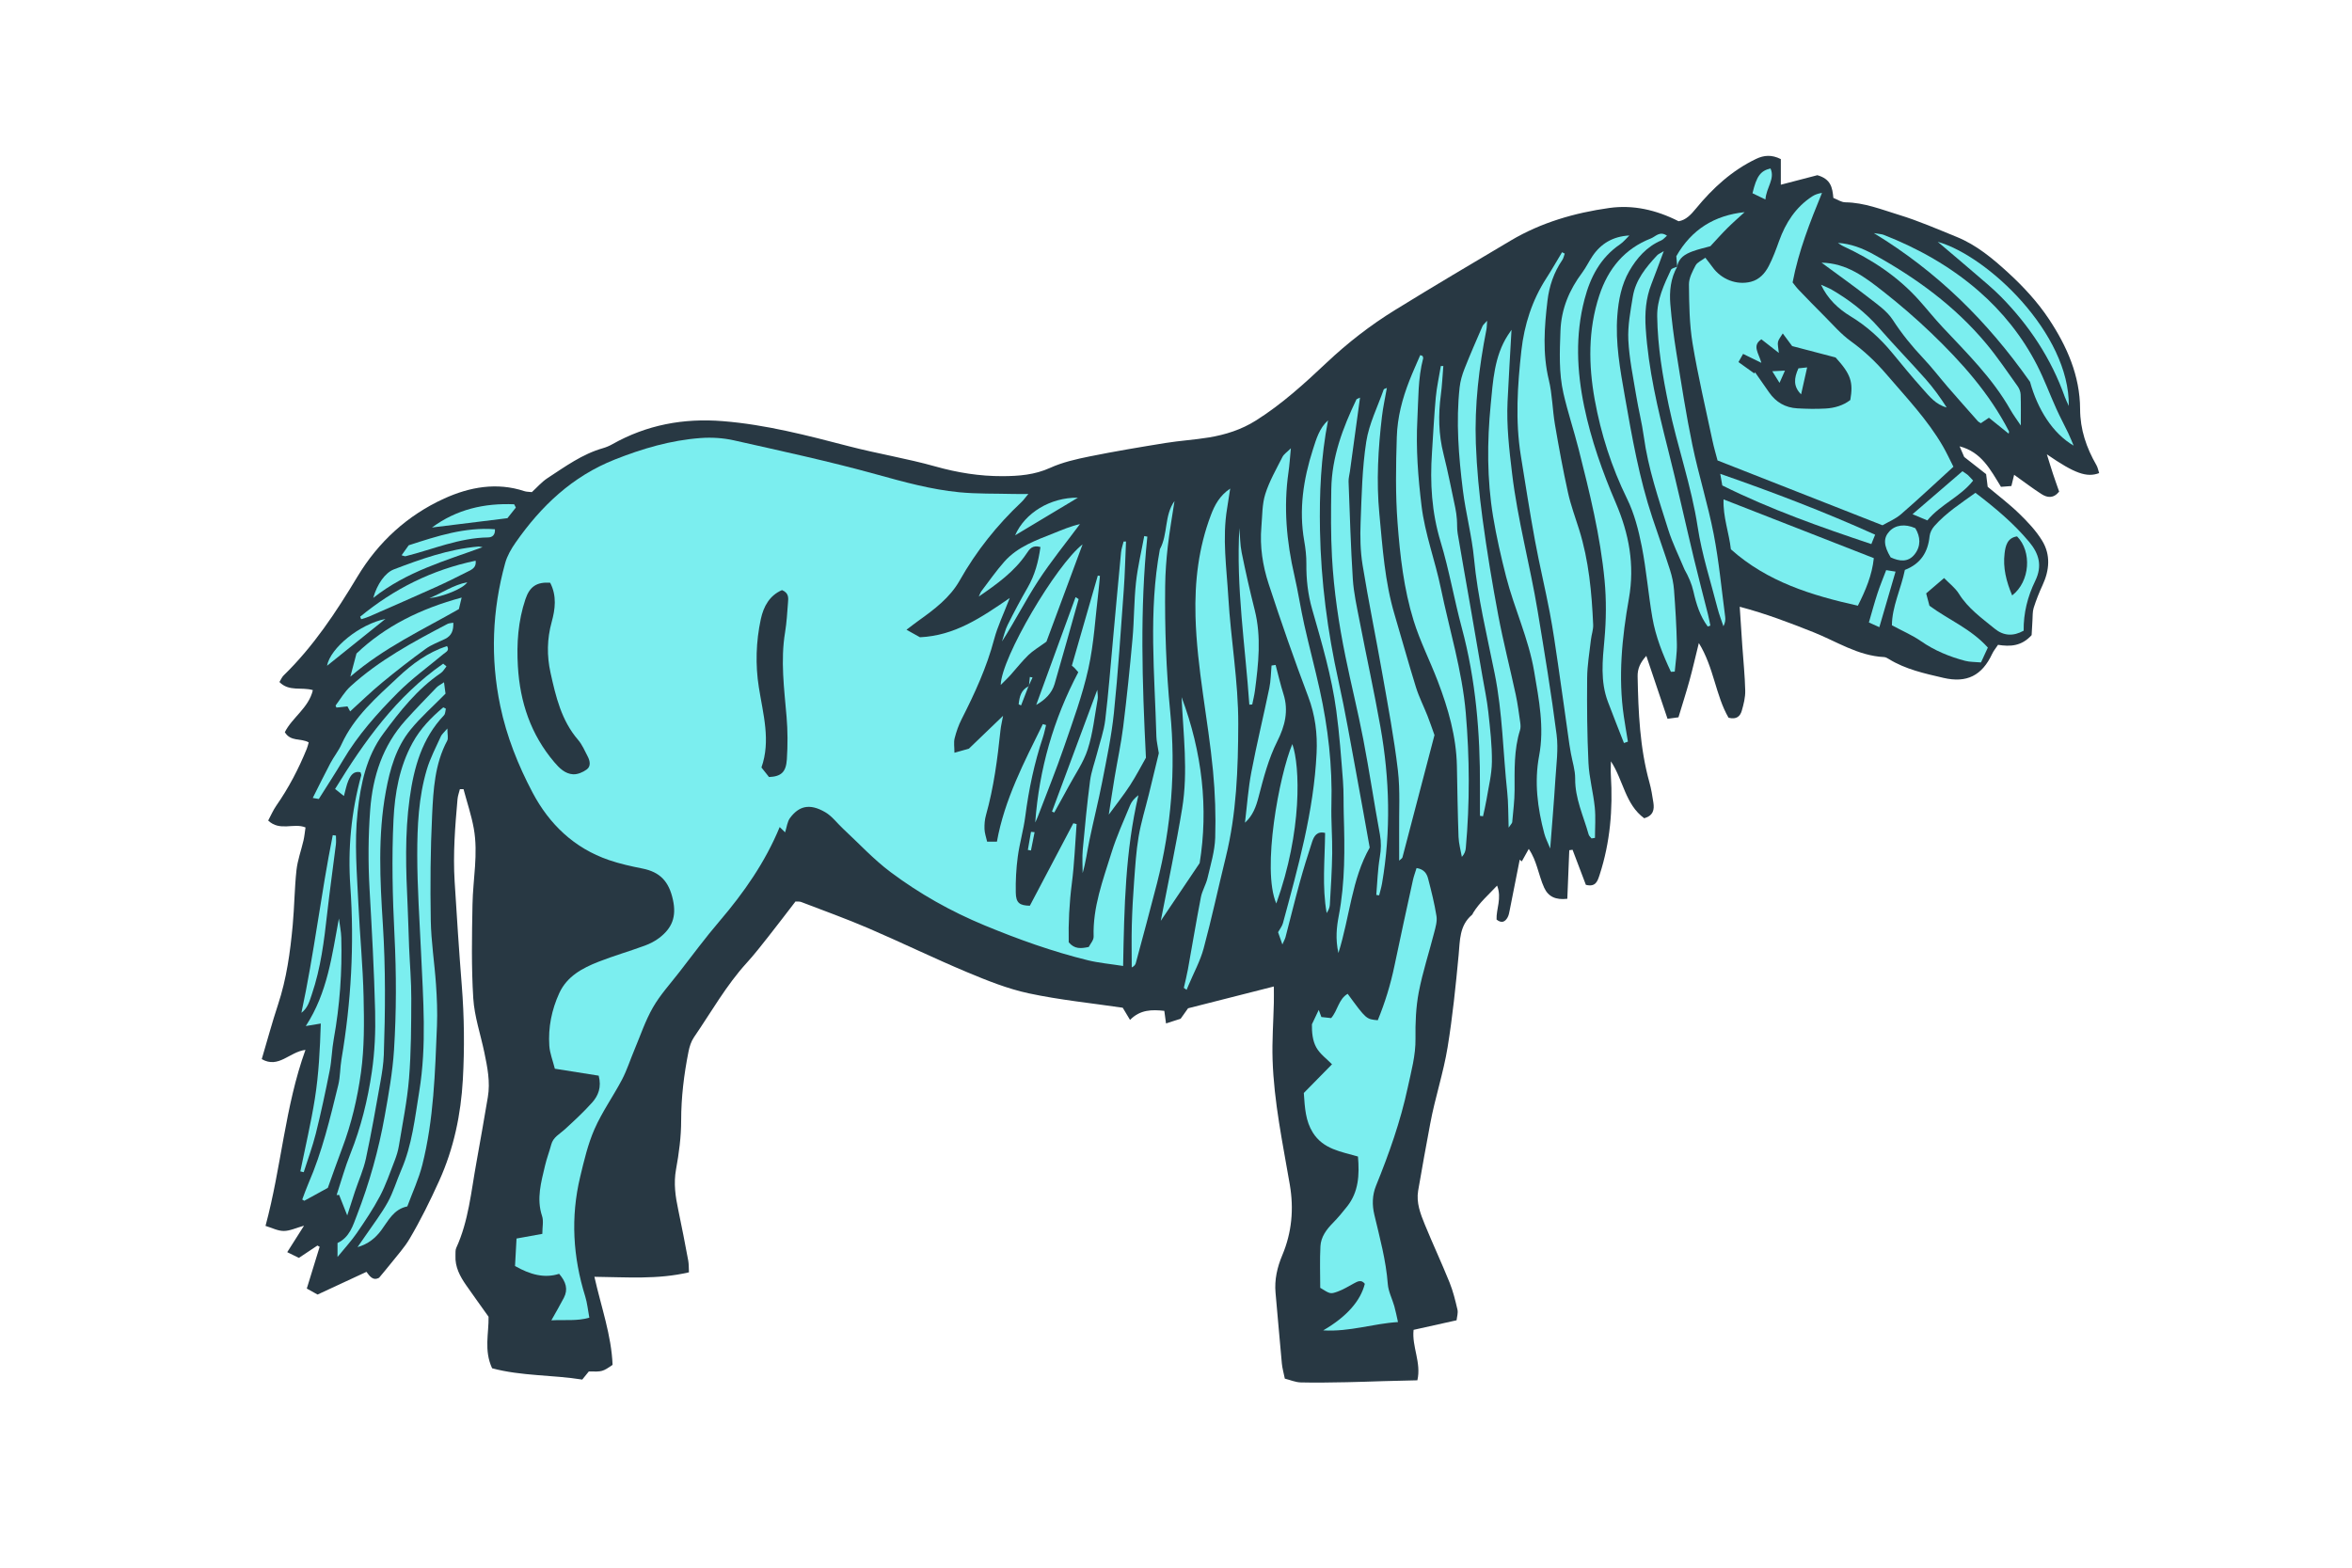 <svg version="1.1" id="svg" xmlns="http://www.w3.org/2000/svg" xmlns:xlink="http://www.w3.org/1999/xlink" x="0px" y="0px"
	 width="300px" height="200px" viewBox="0 0 300 200" enable-background="new 0 0 300 200" xml:space="preserve">
<path class="stroke" fill="#283843"  d="M259.242,79.148c0.038-0.538-0.002-1.105,0.158-1.607c0.314-0.986,0.698-1.956,1.133-2.895
	c0.887-1.914,1.043-3.874-0.058-5.673c-0.786-1.285-1.867-2.422-2.958-3.479c-1.29-1.248-2.732-2.335-3.986-3.389
	c-0.084-0.676-0.135-1.093-0.2-1.618c-0.831-0.651-1.684-1.318-2.796-2.19c-0.105-0.244-0.346-0.8-0.585-1.355
	c2.799,0.731,3.922,2.965,5.277,5.167c0.418-0.033,0.876-0.068,1.328-0.104c0.137-0.563,0.242-0.991,0.349-1.435
	c1.239,0.882,2.325,1.713,3.47,2.451c0.728,0.47,1.523,0.62,2.273-0.303c-0.255-0.73-0.532-1.494-0.786-2.263
	c-0.247-0.744-0.469-1.495-0.782-2.494c3.541,2.441,5.086,2.995,6.669,2.394c-0.112-0.335-0.171-0.707-0.347-1.012
	c-1.279-2.218-2.074-4.537-2.082-7.157c-0.014-4.253-1.693-8.04-3.978-11.48c-1.437-2.167-3.259-4.141-5.183-5.904
	c-1.962-1.8-4.053-3.55-6.582-4.578c-2.428-0.986-4.842-2.042-7.342-2.806c-2.233-0.682-4.441-1.578-6.852-1.608
	c-0.537-0.007-1.07-0.383-1.536-0.563c-0.121-1.339-0.328-2.41-2.04-2.896c-1.268,0.33-2.884,0.751-4.66,1.214
	c0-1.081,0-2.193,0-3.268c-1.175-0.593-2.158-0.501-3.153-0.026c-3.08,1.474-5.525,3.721-7.665,6.326
	c-0.64,0.78-1.29,1.483-2.223,1.627c-2.861-1.454-5.813-2.116-8.84-1.692c-4.414,0.619-8.685,1.854-12.563,4.153
	c-4.945,2.931-9.893,5.858-14.785,8.877c-3.13,1.931-6.029,4.183-8.714,6.714c-2.83,2.669-5.704,5.289-9.017,7.375
	c-1.844,1.162-3.87,1.806-5.986,2.156c-1.835,0.303-3.704,0.411-5.54,0.708c-3.237,0.523-6.473,1.065-9.686,1.715
	c-1.71,0.346-3.458,0.744-5.033,1.459c-1.97,0.894-3.976,1.049-6.057,1.058c-2.924,0.012-5.75-0.443-8.579-1.239
	c-3.63-1.021-7.377-1.625-11.03-2.577c-5.302-1.379-10.584-2.763-16.083-3.203c-5.013-0.402-9.7,0.47-14.087,2.943
	c-0.377,0.213-0.789,0.388-1.208,0.508c-2.631,0.752-4.809,2.347-7.05,3.809c-0.761,0.497-1.375,1.221-2.01,1.796
	c-0.405-0.049-0.69-0.037-0.943-0.122c-3.546-1.176-7.017-0.522-10.23,0.937c-4.686,2.129-8.418,5.544-11.077,9.971
	c-2.719,4.525-5.607,8.897-9.412,12.601c-0.218,0.212-0.338,0.525-0.534,0.839c1.226,1.262,2.856,0.602,4.264,1.036
	c-0.535,2.274-2.636,3.484-3.576,5.363c0.742,1.252,2.093,0.738,3.048,1.306c-0.094,0.314-0.149,0.575-0.249,0.818
	c-1.039,2.546-2.299,4.971-3.875,7.232c-0.418,0.601-0.708,1.291-1.047,1.919c1.509,1.418,3.254,0.256,4.763,0.879
	c-0.089,0.587-0.137,1.129-0.257,1.654c-0.291,1.268-0.756,2.514-0.897,3.796c-0.252,2.325-0.264,4.674-0.479,7.004
	c-0.317,3.437-0.781,6.848-1.875,10.15c-0.751,2.269-1.372,4.58-2.074,6.952c2.147,1.239,3.522-0.922,5.574-1.18
	c-2.624,7.279-3.062,14.925-5.095,22.456c0.809,0.243,1.563,0.647,2.319,0.647c0.787,0.001,1.575-0.388,2.593-0.672
	c-0.778,1.229-1.413,2.227-2.141,3.377c0.582,0.286,1.04,0.511,1.487,0.731c0.855-0.57,1.609-1.072,2.362-1.574
	c0.095,0.054,0.19,0.106,0.285,0.159c-0.536,1.745-1.074,3.488-1.639,5.327c0.41,0.229,0.822,0.458,1.374,0.765
	c2.054-0.954,4.125-1.916,6.236-2.896c0.402,0.53,0.814,1.188,1.613,0.753c0.542-0.659,1.041-1.236,1.513-1.837
	c0.806-1.027,1.707-2.001,2.366-3.117c1.418-2.4,2.647-4.894,3.799-7.447c1.862-4.127,2.756-8.453,3.004-12.885
	c0.222-3.986,0.179-8.017-0.137-11.996c-0.352-4.424-0.638-8.846-0.911-13.275c-0.217-3.528,0.057-7.001,0.367-10.49
	c0.037-0.432,0.198-0.853,0.301-1.279c0.157-0.001,0.311-0.005,0.465-0.007c0.446,1.674,1.007,3.326,1.311,5.025
	c0.578,3.222-0.107,6.446-0.166,9.67c-0.074,3.994-0.151,8.002,0.098,11.984c0.145,2.323,0.932,4.605,1.412,6.909
	c0.391,1.879,0.776,3.765,0.447,5.698c-0.479,2.807-0.96,5.612-1.47,8.414c-0.667,3.652-0.983,7.39-2.562,10.831
	c-0.129,0.282-0.081,0.648-0.097,0.977c-0.07,1.454,0.579,2.653,1.373,3.792c0.936,1.343,1.895,2.669,2.847,4.006
	c0.047,2.122-0.61,4.274,0.453,6.575c3.717,1.005,7.727,0.835,11.498,1.443c0.402-0.497,0.637-0.786,0.837-1.034
	c1.721,0.04,1.76,0.028,3.031-0.843c-0.146-3.771-1.448-7.363-2.317-11.235c4.109,0.042,8.04,0.372,12.058-0.572
	c-0.031-0.557-0.005-1.037-0.091-1.495c-0.403-2.154-0.814-4.307-1.268-6.45c-0.367-1.723-0.614-3.41-0.286-5.201
	c0.374-2.041,0.651-4.132,0.651-6.201c0.002-2.981,0.359-5.901,0.937-8.804c0.125-0.634,0.335-1.307,0.695-1.833
	c2.198-3.205,4.105-6.615,6.745-9.512c0.992-1.088,1.895-2.259,2.809-3.415c1.149-1.457,2.269-2.936,3.396-4.397
	c0.292,0.021,0.527-0.014,0.721,0.061c2.86,1.1,5.751,2.136,8.566,3.345c4.222,1.814,8.358,3.833,12.595,5.608
	c2.566,1.076,5.195,2.131,7.899,2.708c3.95,0.843,7.995,1.246,11.961,1.831c0.293,0.489,0.562,0.938,0.932,1.554
	c1.302-1.331,2.799-1.324,4.372-1.156c0.067,0.492,0.129,0.95,0.218,1.604c0.726-0.233,1.327-0.426,1.864-0.598
	c0.373-0.525,0.687-0.966,0.947-1.333c3.647-0.927,7.192-1.828,10.942-2.781c0,0.823,0.013,1.469-0.002,2.113
	c-0.057,2.408-0.237,4.819-0.16,7.222c0.171,5.384,1.291,10.648,2.195,15.936c0.533,3.113,0.263,6.106-0.96,9.016
	c-0.647,1.538-1.01,3.124-0.856,4.808c0.275,3.002,0.521,6.005,0.804,9.005c0.055,0.589,0.225,1.168,0.377,1.926
	c0.687,0.173,1.354,0.467,2.027,0.485c1.968,0.051,3.941,0.004,5.909-0.028c1.536-0.025,3.068-0.092,4.602-0.134
	c1.408-0.039,2.817-0.07,4.369-0.108c0.528-2.267-0.72-4.284-0.483-6.437c1.8-0.4,3.553-0.791,5.486-1.221
	c0.044-0.446,0.209-0.93,0.112-1.354c-0.272-1.17-0.559-2.352-1.007-3.463c-1.004-2.489-2.142-4.923-3.161-7.407
	c-0.558-1.366-1.103-2.781-0.848-4.302c0.482-2.86,1.015-5.71,1.542-8.562c0.606-3.282,1.679-6.446,2.219-9.765
	c0.635-3.905,1.032-7.819,1.403-11.743c0.175-1.857,0.087-3.76,1.7-5.125c0.077-0.066,0.108-0.187,0.167-0.28
	c0.792-1.291,1.924-2.255,3.04-3.454c0.631,1.622-0.132,2.998-0.068,4.335c0.656,0.523,1.094,0.28,1.402-0.27
	c0.158-0.279,0.214-0.622,0.277-0.943c0.43-2.142,0.851-4.286,1.273-6.429c0.091,0.073,0.18,0.145,0.27,0.217
	c0.295-0.53,0.589-1.06,0.885-1.59c0.58,0.878,0.817,1.593,1.056,2.309c0.296,0.881,0.52,1.797,0.907,2.637
	c0.534,1.156,1.47,1.585,2.954,1.417c0.082-2.039,0.167-4.118,0.25-6.197c0.14-0.019,0.28-0.037,0.418-0.056
	c0.571,1.504,1.143,3.008,1.697,4.471c1.272,0.328,1.5-0.496,1.761-1.295c1.341-4.123,1.691-8.356,1.429-12.66
	c-0.036-0.599,0.003-1.202,0.006-1.803c1.596,2.439,1.825,5.5,4.249,7.268c1.172-0.342,1.3-1.123,1.167-1.994
	c-0.131-0.868-0.273-1.739-0.506-2.581c-1.229-4.428-1.415-8.968-1.505-13.52c-0.019-0.952,0.312-1.751,1.109-2.623
	c0.937,2.782,1.805,5.355,2.705,8.027c0.583-0.079,1.038-0.141,1.396-0.189c0.508-1.688,0.994-3.19,1.411-4.71
	c0.412-1.501,0.756-3.021,1.188-4.764c1.925,3.11,2.139,6.695,3.788,9.526c1.039,0.276,1.495-0.22,1.687-0.885
	c0.241-0.833,0.462-1.716,0.442-2.572c-0.043-1.914-0.244-3.824-0.376-5.734c-0.107-1.574-0.208-3.148-0.327-4.966
	c3.375,0.893,6.369,2.047,9.358,3.232c2.976,1.178,5.721,3.027,9.058,3.189c0.205,0.01,0.418,0.136,0.602,0.249
	c2.141,1.32,4.557,1.842,6.96,2.402c2.979,0.694,4.926-0.286,6.222-3.065c0.18-0.385,0.463-0.72,0.747-1.148
	c1.535,0.241,2.993,0.193,4.286-1.238C259.16,80.527,259.195,79.838,259.242,79.148z"/>
<path fill-rule="evenodd" clip-rule="evenodd" fill="#7beeef" class="fill" d="M143.255,123.235c-1.687-0.265-3.105-0.387-4.472-0.721
	c-4.528-1.108-8.901-2.678-13.211-4.463c-4.282-1.774-8.289-4.028-11.975-6.79c-2.178-1.63-4.05-3.667-6.054-5.527
	c-0.759-0.704-1.4-1.599-2.27-2.108c-2.079-1.22-3.413-0.723-4.49,0.707c-0.375,0.498-0.437,1.231-0.642,1.856
	c-0.23-0.227-0.461-0.452-0.691-0.677c-1.835,4.457-4.545,8.343-7.662,11.992c-1.812,2.119-3.473,4.368-5.184,6.572
	c-1.14,1.468-2.413,2.865-3.329,4.465c-0.971,1.695-1.597,3.59-2.359,5.403c-0.529,1.258-0.942,2.574-1.573,3.778
	c-1.121,2.131-2.54,4.121-3.507,6.314c-0.85,1.933-1.34,4.043-1.835,6.111c-1.23,5.133-0.92,10.217,0.646,15.247
	c0.256,0.822,0.334,1.7,0.524,2.711c-1.572,0.457-3.076,0.245-4.842,0.337c0.619-1.11,1.132-1.982,1.597-2.881
	c0.547-1.058,0.285-2.012-0.607-3.052c-1.861,0.603-3.692,0.109-5.627-0.994c0.061-1.122,0.128-2.346,0.193-3.507
	c1.226-0.222,2.219-0.402,3.29-0.596c0-0.882,0.177-1.639-0.031-2.267c-0.743-2.226-0.116-4.333,0.38-6.457
	c0.211-0.905,0.553-1.777,0.79-2.677c0.25-0.944,1.072-1.328,1.711-1.915c1.207-1.104,2.413-2.219,3.501-3.435
	c0.78-0.871,1.221-1.952,0.839-3.431c-1.741-0.276-3.58-0.568-5.594-0.887c-0.267-1.064-0.642-1.986-0.705-2.928
	c-0.157-2.333,0.301-4.6,1.273-6.72c0.984-2.145,2.945-3.192,5.008-4c1.935-0.757,3.937-1.337,5.89-2.052
	c0.659-0.241,1.314-0.576,1.868-1.001c1.599-1.234,2.209-2.66,1.727-4.859c-0.513-2.346-1.649-3.533-3.885-3.978
	c-1.445-0.288-2.898-0.608-4.289-1.086c-4.415-1.519-7.589-4.559-9.727-8.605c-1.844-3.489-3.313-7.173-4.122-11.059
	c-1.274-6.112-1.035-12.203,0.627-18.217c0.257-0.929,0.776-1.827,1.335-2.626c3.257-4.662,7.223-8.438,12.647-10.587
	c3.55-1.407,7.147-2.462,10.942-2.742c1.399-0.104,2.869-0.015,4.238,0.292c6.087,1.368,12.194,2.685,18.204,4.348
	c3.495,0.967,6.967,1.93,10.567,2.278c2.284,0.219,4.596,0.158,6.896,0.216c0.532,0.014,1.065,0.002,1.898,0.002
	c-0.41,0.492-0.608,0.786-0.859,1.022c-3.134,2.951-5.777,6.263-7.902,10.029c-1.227,2.173-3.241,3.69-5.261,5.129
	c-0.425,0.302-0.833,0.627-1.516,1.141c0.804,0.448,1.343,0.749,1.72,0.959c4.436-0.208,7.787-2.495,11.449-5.008
	c-0.78,2.03-1.549,3.607-1.99,5.271c-0.947,3.577-2.472,6.894-4.137,10.169c-0.395,0.775-0.691,1.619-0.903,2.463
	c-0.132,0.529-0.023,1.12-0.023,1.84c0.822-0.233,1.382-0.391,1.842-0.521c1.445-1.39,2.815-2.705,4.36-4.191
	c-0.135,0.746-0.274,1.297-0.332,1.857c-0.38,3.644-0.851,7.268-1.847,10.809c-0.16,0.571-0.211,1.195-0.189,1.791
	c0.018,0.519,0.209,1.033,0.334,1.594c0.436,0,0.741,0,1.25,0c0.966-5.382,3.48-10.158,5.854-14.992
	c0.138,0.039,0.276,0.078,0.414,0.117c-0.133,0.521-0.234,1.052-0.403,1.561c-1.093,3.283-1.803,6.645-2.246,10.078
	c-0.224,1.734-0.73,3.432-0.961,5.164c-0.201,1.51-0.284,3.049-0.253,4.573c0.023,1.322,0.489,1.651,1.795,1.674
	c1.851-3.511,3.698-7.016,5.545-10.521c0.139,0.034,0.278,0.068,0.417,0.102c-0.191,2.511-0.281,5.035-0.602,7.53
	c-0.33,2.562-0.455,5.111-0.402,7.553c0.747,0.892,1.547,0.806,2.553,0.598c0.19-0.384,0.638-0.862,0.624-1.324
	c-0.12-3.757,1.191-7.206,2.274-10.69c0.646-2.081,1.558-4.083,2.393-6.101c0.195-0.474,0.562-0.877,1.049-1.249
	C143.538,108.549,143.397,115.75,143.255,123.235z M70.174,74.342c-1.733-0.119-2.62,0.51-3.154,2.099
	c-0.937,2.792-1.136,5.648-0.962,8.583c0.27,4.571,1.647,8.67,4.629,12.196c0.659,0.779,1.385,1.497,2.406,1.561
	c0.576,0.035,1.265-0.261,1.748-0.617c0.549-0.405,0.418-1.092,0.122-1.657c-0.379-0.726-0.708-1.514-1.233-2.124
	c-2.125-2.473-2.834-5.494-3.509-8.55c-0.482-2.181-0.451-4.305,0.146-6.48C70.813,77.734,71.046,76.03,70.174,74.342z
	 M98.089,99.132c1.534-0.071,2.17-0.607,2.276-2.26c0.115-1.798,0.117-3.619-0.036-5.414c-0.305-3.603-0.791-7.189-0.189-10.81
	c0.206-1.24,0.269-2.505,0.37-3.761c0.046-0.591,0.136-1.232-0.762-1.604c-1.575,0.672-2.353,2.067-2.707,3.709
	c-0.614,2.866-0.702,5.817-0.252,8.673c0.542,3.449,1.543,6.826,0.334,10.247C97.537,98.434,97.834,98.811,98.089,99.132z"/>
<path fill-rule="evenodd" clip-rule="evenodd" fill="#7beeef" class="fill" d="M249.161,59.545c-2.37,2.16-4.482,4.154-6.678,6.051
	c-0.729,0.631-1.676,1.012-2.369,1.417c-7.015-2.758-13.882-5.457-21.039-8.27c-0.179-0.691-0.459-1.625-0.659-2.573
	c-0.871-4.115-1.84-8.213-2.527-12.358c-0.407-2.467-0.437-5.007-0.462-7.517c-0.009-0.814,0.448-1.678,0.848-2.435
	c0.212-0.399,0.764-0.62,1.243-0.982c0.399,0.521,0.666,0.853,0.914,1.199c1.123,1.57,3.082,2.336,4.9,1.87
	c1.086-0.279,1.795-1.079,2.277-2.009c0.525-1.015,0.924-2.102,1.312-3.182c0.837-2.33,2.116-4.322,4.224-5.699
	c0.344-0.224,0.738-0.368,1.252-0.449c-1.517,3.707-2.976,7.385-3.749,11.423c0.231,0.284,0.476,0.632,0.768,0.935
	c1.058,1.102,2.119,2.203,3.203,3.28c1.124,1.118,2.171,2.357,3.443,3.276c1.71,1.233,3.202,2.648,4.562,4.235
	c2.529,2.955,5.229,5.778,7.194,9.173C248.306,57.771,248.71,58.661,249.161,59.545z M223.757,47.635
	c0.038-0.042,0.073-0.086,0.11-0.128c0.596,0.852,1.193,1.701,1.785,2.554c0.868,1.254,2.073,1.946,3.582,2.034
	c1.201,0.069,2.411,0.093,3.612,0.025c1.152-0.063,2.253-0.387,3.161-1.085c0.396-2.302,0.067-3.296-1.873-5.43
	c-1.686-0.442-3.583-0.939-5.544-1.453c-0.339-0.458-0.716-0.966-1.197-1.613c-0.264,0.449-0.529,0.739-0.606,1.073
	c-0.075,0.327,0.041,0.698,0.107,1.412c-0.921-0.719-1.574-1.227-2.228-1.736c-1.222,0.811-0.344,1.743,0,3.001
	c-0.995-0.486-1.623-0.792-2.333-1.139c-0.169,0.299-0.341,0.603-0.589,1.042C222.461,46.706,223.109,47.17,223.757,47.635z"/>
<path fill-rule="evenodd" clip-rule="evenodd" fill="#7beeef" class="fill" d="M180.684,110.742c0.97,0.148,1.313,0.728,1.475,1.356
	c0.409,1.579,0.811,3.167,1.066,4.776c0.105,0.665-0.114,1.406-0.289,2.086c-0.649,2.548-1.481,5.058-1.974,7.634
	c-0.365,1.918-0.441,3.92-0.414,5.881c0.032,2.178-0.55,4.222-0.995,6.298c-0.92,4.297-2.385,8.424-4.035,12.487
	c-0.496,1.223-0.512,2.468-0.219,3.711c0.691,2.925,1.489,5.821,1.716,8.844c0.073,0.958,0.564,1.88,0.832,2.827
	c0.172,0.608,0.288,1.232,0.468,2.021c-3.204,0.198-6.112,1.26-9.54,1.063c3.012-1.749,4.762-3.767,5.31-5.941
	c-0.453-0.588-0.931-0.305-1.425-0.037c-0.67,0.362-1.328,0.774-2.04,1.029c-0.955,0.343-0.974,0.288-2.223-0.482
	c0-1.715-0.071-3.512,0.025-5.3c0.064-1.187,0.757-2.133,1.593-2.978c0.65-0.661,1.245-1.381,1.821-2.111
	c1.461-1.854,1.571-4.002,1.375-6.361c-2.143-0.625-4.43-0.925-5.761-3.06c-0.921-1.48-1.015-3.09-1.148-5.047
	c1.062-1.083,2.263-2.305,3.598-3.662c-0.657-0.676-1.526-1.296-2-2.139c-0.483-0.859-0.579-1.936-0.563-2.961
	c0.293-0.622,0.589-1.243,0.87-1.838c0.086,0.233,0.194,0.528,0.336,0.908c0.41,0.046,0.826,0.091,1.247,0.138
	c0.85-0.976,0.938-2.417,2.106-3.098c2.37,3.241,2.37,3.241,3.839,3.372c0.924-2.239,1.638-4.57,2.137-6.98
	c0.756-3.645,1.559-7.279,2.353-10.916C180.329,111.788,180.505,111.33,180.684,110.742z"/>
<path fill-rule="evenodd" clip-rule="evenodd" fill="#7beeef" class="fill" d="M202.999,106.964c-0.125-0.167-0.313-0.317-0.366-0.503
	c-0.655-2.353-1.745-4.588-1.719-7.128c0.011-1.072-0.353-2.146-0.544-3.221c-0.067-0.373-0.138-0.745-0.191-1.12
	c-0.482-3.408-0.949-6.819-1.448-10.226c-0.324-2.219-0.64-4.442-1.06-6.644c-0.584-3.061-1.319-6.094-1.883-9.158
	c-0.663-3.597-1.221-7.214-1.805-10.826c-0.722-4.477-0.425-8.973,0.072-13.428c0.366-3.264,1.366-6.41,3.187-9.226
	c0.7-1.083,1.335-2.205,2-3.308c0.113,0.058,0.226,0.118,0.338,0.177c-0.099,0.272-0.147,0.581-0.306,0.812
	c-1.073,1.573-1.674,3.344-1.892,5.193c-0.398,3.368-0.647,6.734,0.172,10.115c0.448,1.85,0.459,3.8,0.781,5.685
	c0.495,2.905,1.028,5.808,1.663,8.686c0.352,1.597,0.929,3.146,1.419,4.709c1.241,3.954,1.61,8.037,1.793,12.143
	c0.028,0.629-0.213,1.268-0.285,1.908c-0.184,1.629-0.469,3.259-0.483,4.891c-0.032,3.611-0.006,7.228,0.167,10.834
	c0.091,1.897,0.614,3.771,0.806,5.668c0.13,1.286,0.025,2.596,0.025,3.895C203.293,106.916,203.146,106.94,202.999,106.964z"/>
<path fill-rule="evenodd" clip-rule="evenodd" fill="#7beeef" class="fill" d="M251.968,62.873c2.545,1.934,4.883,3.901,6.857,6.264
	c1.244,1.489,1.712,3.045,0.766,4.982c-0.958,1.962-1.503,4.098-1.471,6.343c-1.34,0.745-2.569,0.667-3.703-0.262
	c-1.645-1.349-3.393-2.58-4.556-4.451c-0.469-0.755-1.235-1.326-1.888-2.004c-0.904,0.773-1.637,1.4-2.288,1.958
	c0.192,0.724,0.304,1.14,0.418,1.575c2.417,1.785,5.283,2.927,7.45,5.336c-0.262,0.569-0.546,1.185-0.875,1.897
	c-0.744-0.068-1.405-0.042-2.014-0.202c-2.021-0.532-3.925-1.316-5.664-2.527c-1.067-0.74-2.289-1.26-3.685-2.01
	c0.013-2.378,1.162-4.647,1.654-7.063c2.036-0.788,2.945-2.279,3.153-4.307c0.047-0.454,0.309-0.953,0.617-1.301
	C248.24,65.413,250.121,64.202,251.968,62.873z M256.653,75.962c2.3-1.77,2.528-5.612,0.626-7.53
	c-1.251,0.179-1.477,1.217-1.591,2.163C255.465,72.412,255.888,74.147,256.653,75.962z"/>
<path fill-rule="evenodd" clip-rule="evenodd" fill="#7beeef" class="fill" d="M156.912,62.331c-0.132,0.848-0.257,1.698-0.396,2.545
	c-0.626,3.782-0.065,7.54,0.157,11.31c0.318,5.412,1.287,10.769,1.268,16.206c-0.019,5.707-0.216,11.388-1.592,16.968
	c-0.955,3.875-1.784,7.783-2.823,11.635c-0.436,1.616-1.269,3.126-1.922,4.686c-0.084,0.2-0.167,0.4-0.252,0.599
	c-0.117-0.083-0.235-0.169-0.354-0.253c0.176-0.782,0.376-1.558,0.519-2.347c0.555-3.068,1.062-6.148,1.656-9.209
	c0.164-0.842,0.652-1.617,0.848-2.457c0.396-1.701,0.924-3.418,0.979-5.142c0.091-2.834-0.012-5.694-0.28-8.518
	c-0.624-6.591-2.058-13.088-2.233-19.738c-0.118-4.438,0.387-8.747,1.966-12.909C154.939,64.423,155.57,63.23,156.912,62.331z"/>
<path fill-rule="evenodd" clip-rule="evenodd" fill="#7beeef" class="fill" d="M181.449,45.411c0.028,0.103,0.1,0.217,0.076,0.307
	c-0.674,2.57-0.598,5.206-0.739,7.827c-0.195,3.682,0.091,7.323,0.53,10.971c0.434,3.601,1.734,6.986,2.461,10.512
	c1.096,5.303,2.72,10.503,3.185,15.926c0.49,5.734,0.521,11.477,0.004,17.215c-0.034,0.373-0.135,0.741-0.505,1.151
	c-0.148-0.85-0.391-1.696-0.423-2.55c-0.109-3.008-0.15-6.019-0.209-9.03c-0.075-3.778-1.108-7.347-2.44-10.836
	c-0.992-2.594-2.266-5.093-3.083-7.736c-1.248-4.035-1.726-8.238-2.045-12.444c-0.278-3.657-0.215-7.317-0.098-10.984
	c0.081-2.522,0.701-4.861,1.599-7.165c0.431-1.102,0.926-2.183,1.392-3.273C181.252,45.338,181.35,45.375,181.449,45.411z"/>
<path fill-rule="evenodd" clip-rule="evenodd" fill="#7beeef" class="fill" d="M213.127,85.708c-1.039-2.211-1.947-4.488-2.365-6.907
	c-0.522-3.016-0.76-6.083-1.351-9.084c-0.409-2.078-0.952-4.203-1.878-6.089c-1.977-4.026-3.33-8.27-4.119-12.608
	c-0.8-4.406-0.871-8.934,0.577-13.325c1.125-3.411,3.201-5.953,6.589-7.28c0.59-0.231,1.128-0.993,2.044-0.345
	c-0.276,0.23-0.474,0.492-0.737,0.604c-1.857,0.794-3.135,2.272-4.081,3.919c-0.979,1.705-1.365,3.679-1.515,5.665
	c-0.266,3.478,0.355,6.866,0.952,10.266c0.918,5.232,1.836,10.46,3.515,15.518c0.741,2.233,1.542,4.447,2.257,6.689
	c0.263,0.821,0.443,1.689,0.508,2.548c0.172,2.293,0.314,4.591,0.363,6.89c0.025,1.168-0.173,2.342-0.272,3.513
	C213.451,85.69,213.288,85.699,213.127,85.708z"/>
<path fill-rule="evenodd" clip-rule="evenodd" fill="#7beeef" class="fill" d="M176.897,49.492c-0.22,1.254-0.481,2.423-0.622,3.604
	c-0.494,4.142-0.731,8.313-0.336,12.459c0.41,4.298,0.687,8.636,1.931,12.819c0.919,3.095,1.774,6.211,2.734,9.294
	c0.389,1.25,0.991,2.432,1.474,3.654c0.302,0.762,0.56,1.54,0.892,2.459c-1.343,5.142-2.708,10.374-4.086,15.603
	c-0.032,0.121-0.205,0.207-0.419,0.413c0-1.309,0.01-2.477-0.003-3.645c-0.03-2.629,0.146-5.284-0.16-7.881
	c-0.486-4.126-1.262-8.221-1.984-12.316c-0.814-4.636-1.768-9.249-2.523-13.894c-0.288-1.771-0.317-3.609-0.248-5.408
	c0.133-3.445,0.196-6.918,0.722-10.312c0.354-2.28,1.451-4.444,2.227-6.657C176.52,49.618,176.673,49.597,176.897,49.492z"/>
<path fill-rule="evenodd" clip-rule="evenodd" fill="#7beeef" class="fill" d="M207.135,94.791c-0.683-1.757-1.387-3.508-2.049-5.274
	c-0.973-2.595-0.685-5.238-0.438-7.928c0.227-2.495,0.252-5.045,0.018-7.538c-0.537-5.683-1.91-11.222-3.307-16.745
	c-0.603-2.381-1.388-4.717-1.937-7.109c-0.603-2.631-0.483-5.322-0.382-8.008c0.105-2.795,1.123-5.203,2.771-7.408
	c0.491-0.657,0.845-1.412,1.302-2.093c1.089-1.622,2.628-2.531,4.714-2.647c-0.395,0.381-0.744,0.828-1.192,1.133
	c-2.505,1.705-3.788,4.183-4.528,7.015c-1.191,4.559-0.984,9.138-0.039,13.69c0.883,4.248,2.326,8.317,4.04,12.313
	c1.658,3.868,2.426,7.855,1.66,12.169c-0.879,4.958-1.389,9.998-0.645,15.055c0.157,1.07,0.346,2.135,0.521,3.201
	C207.475,94.674,207.304,94.733,207.135,94.791z"/>
<path fill-rule="evenodd" clip-rule="evenodd" fill="#7beeef" class="fill" d="M192.796,42.073c-0.176,3.171-0.365,6.165-0.505,9.161
	c-0.143,3.069,0.21,6.101,0.574,9.15c0.708,5.945,2.294,11.712,3.269,17.598c0.866,5.238,1.735,10.48,2.412,15.744
	c0.241,1.87-0.04,3.816-0.158,5.722c-0.176,2.836-0.419,5.667-0.657,8.801c-0.305-0.756-0.595-1.309-0.752-1.896
	c-0.867-3.259-1.294-6.575-0.666-9.914c0.69-3.659-0.026-7.183-0.626-10.756c-0.704-4.194-2.536-8.029-3.581-12.106
	c-0.651-2.541-1.236-5.107-1.664-7.693c-0.779-4.729-0.768-9.522-0.303-14.258c0.295-3.004,0.448-6.157,2.185-8.855
	C192.464,42.556,192.612,42.346,192.796,42.073z"/>
<path fill-rule="evenodd" clip-rule="evenodd" fill="#7beeef" class="fill" d="M164.653,57.188c-0.121,1.23-0.175,2.146-0.306,3.048
	c-0.643,4.454-0.248,8.841,0.758,13.205c0.478,2.072,0.79,4.183,1.255,6.259c0.621,2.773,1.359,5.519,1.971,8.293
	c1.064,4.825,1.626,9.704,1.493,14.658c-0.056,2.074,0.129,4.152,0.1,6.229c-0.032,2.188-0.177,4.373-0.301,6.557
	c-0.021,0.357-0.18,0.707-0.404,1.048c-0.601-3.379-0.232-6.77-0.2-10.223c-1.044-0.255-1.42,0.416-1.658,1.14
	c-0.563,1.713-1.099,3.436-1.577,5.174c-0.637,2.317-1.205,4.652-1.814,6.977c-0.066,0.255-0.208,0.491-0.402,0.934
	c-0.226-0.644-0.383-1.09-0.549-1.562c0.223-0.403,0.514-0.752,0.621-1.149c1.925-7.133,3.934-14.245,4.293-21.693
	c0.121-2.493-0.176-4.844-1.066-7.204c-1.794-4.752-3.47-9.552-5.047-14.38c-0.763-2.336-1.146-4.79-0.928-7.28
	c0.122-1.407,0.083-2.875,0.498-4.195c0.519-1.645,1.407-3.177,2.188-4.731C163.753,57.941,164.143,57.699,164.653,57.188z"/>
<path fill-rule="evenodd" clip-rule="evenodd" fill="#7beeef" class="fill" d="M56.87,90.413c-0.074,0.285-0.061,0.654-0.238,0.841
	c-2.822,2.965-3.839,6.672-4.378,10.573c-0.634,4.577-0.481,9.169-0.26,13.766c0.083,1.748,0.117,3.498,0.188,5.247
	c0.092,2.189,0.287,4.378,0.278,6.565c-0.011,3.39-0.015,6.791-0.287,10.167c-0.234,2.882-0.824,5.737-1.292,8.6
	c-0.105,0.642-0.302,1.279-0.537,1.887c-0.593,1.529-1.123,3.099-1.884,4.545c-0.862,1.635-1.906,3.181-2.953,4.709
	c-0.665,0.973-1.478,1.844-2.456,3.046c0-0.848,0-1.293,0-1.782c1.542-0.725,1.958-2.205,2.482-3.56
	c1.582-4.093,2.765-8.309,3.536-12.625c0.499-2.793,1.008-5.604,1.188-8.428c0.307-4.862,0.307-9.733,0.062-14.614
	c-0.247-4.917-0.365-9.86-0.127-14.773c0.162-3.36,0.75-6.748,2.434-9.814c0.994-1.809,2.369-3.228,3.913-4.52
	C56.649,90.3,56.759,90.356,56.87,90.413z"/>
<path fill-rule="evenodd" clip-rule="evenodd" fill="#7beeef" class="fill" d="M220.777,70.079c-0.231-2.083-1.02-4.136-0.936-6.37
	c6.459,2.527,12.787,5.001,19.167,7.497c-0.225,2.181-1.051,4.11-2.036,6.067C231.076,75.956,225.438,74.24,220.777,70.079z"/>
<path fill-rule="evenodd" clip-rule="evenodd" fill="#7beeef" class="fill" d="M173.472,50.725c-0.445,3.254-0.866,6.334-1.288,9.414
	c-0.057,0.432-0.188,0.868-0.172,1.295c0.157,4.147,0.275,8.297,0.541,12.438c0.117,1.793,0.519,3.573,0.862,5.347
	c0.872,4.515,1.858,9.009,2.663,13.536c1.179,6.625,1.348,13.282,0.204,19.94c-0.088,0.516-0.246,1.021-0.371,1.532
	c-0.122-0.018-0.242-0.036-0.364-0.055c0.138-1.609,0.179-3.234,0.449-4.822c0.171-0.994,0.192-1.908,0.01-2.901
	c-0.743-4.036-1.343-8.098-2.117-12.127c-0.679-3.541-1.56-7.042-2.277-10.575c-0.852-4.18-1.479-8.384-1.714-12.66
	c-0.159-2.9-0.134-5.784-0.089-8.681c0.063-4.112,1.468-7.813,3.201-11.44C173.045,50.893,173.186,50.871,173.472,50.725z"/>
<path fill-rule="evenodd" clip-rule="evenodd" fill="#7beeef" class="fill" d="M192.43,105.586c-0.063-1.73-0.03-3.141-0.18-4.533
	c-0.542-5.033-0.592-10.101-1.6-15.109c-0.979-4.867-2.166-9.708-2.637-14.683c-0.277-2.93-1.062-5.807-1.423-8.732
	c-0.538-4.349-0.89-8.72-0.414-13.103c0.088-0.806,0.324-1.618,0.622-2.375c0.721-1.832,1.516-3.636,2.297-5.443
	c0.079-0.182,0.267-0.316,0.591-0.687c-0.045,0.562-0.039,0.857-0.095,1.139c-0.945,4.794-1.52,9.635-1.345,14.518
	c0.118,3.221,0.429,6.445,0.858,9.639c0.554,4.119,1.235,8.224,2.005,12.308c0.639,3.384,1.501,6.726,2.226,10.094
	c0.252,1.173,0.403,2.37,0.574,3.56c0.045,0.318,0.067,0.674-0.028,0.972c-0.787,2.501-0.691,5.072-0.693,7.644
	c-0.003,1.363-0.183,2.726-0.302,4.088C192.876,105.016,192.727,105.139,192.43,105.586z"/>
<path fill-rule="evenodd" clip-rule="evenodd" fill="#7beeef" class="fill" d="M56.947,85.016c-0.238,0.289-0.424,0.65-0.721,0.851
	c-3.002,2.039-5.205,4.855-7.32,7.709c-2.178,2.936-2.903,6.429-3.293,10.008c-0.432,3.94-0.081,7.866,0.103,11.794
	c0.182,3.935,0.571,7.861,0.66,11.796c0.074,3.216,0.105,6.477-0.334,9.651c-0.452,3.282-1.217,6.552-2.406,9.687
	c-0.64,1.687-1.23,3.392-1.82,5.03c-1.045,0.573-2.024,1.11-3.003,1.647c-0.087-0.053-0.174-0.106-0.262-0.158
	c0.262-0.688,0.5-1.389,0.794-2.063c1.757-4.04,2.76-8.308,3.805-12.561c0.258-1.055,0.221-2.178,0.403-3.255
	c1.243-7.319,1.65-14.67,1.132-22.086c-0.334-4.777,0.117-9.513,1.391-14.151c0.025-0.087-0.047-0.201-0.098-0.395
	c-0.869-0.198-1.261,0.411-1.536,1.048c-0.254,0.589-0.367,1.24-0.575,1.986c-0.405-0.322-0.687-0.549-1.127-0.9
	c3.749-6.119,7.842-11.848,13.79-15.986C56.668,84.783,56.808,84.9,56.947,85.016z"/>
<path fill-rule="evenodd" clip-rule="evenodd" fill="#7beeef" class="fill" d="M169.394,53.623c-0.913,4.673-1.118,9.362-1.028,14.07
	c0.123,6.475,0.958,12.862,2.36,19.189c0.876,3.952,1.554,7.948,2.297,11.929c0.572,3.065,1.109,6.136,1.684,9.32
	c-2.298,4.046-2.521,8.746-3.991,13.454c-0.399-1.812-0.229-3.312,0.046-4.754c0.817-4.289,0.766-8.605,0.635-12.933
	c-0.043-1.423,0.01-2.853-0.1-4.27c-0.234-2.994-0.45-5.997-0.852-8.972c-0.594-4.402-1.858-8.662-3.077-12.923
	c-0.546-1.905-0.761-3.834-0.74-5.811c0.01-0.974-0.106-1.962-0.275-2.924c-0.697-3.991-0.107-7.858,1.111-11.656
	C167.891,56.014,168.278,54.633,169.394,53.623z"/>
<path fill-rule="evenodd" clip-rule="evenodd" fill="#7beeef" class="fill" d="M147.809,96.093c-0.141-0.93-0.291-1.513-0.309-2.1
	c-0.22-7.982-1.023-15.977,0.446-23.929c1.051-1.92,0.535-4.287,1.864-6.146c-0.291,1.925-0.635,3.841-0.855,5.772
	c-0.191,1.683-0.32,3.381-0.337,5.074c-0.059,5.372,0.123,10.736,0.647,16.087c0.723,7.375,0.145,14.657-1.688,21.834
	c-0.866,3.392-1.792,6.771-2.696,10.153c-0.053,0.204-0.152,0.396-0.528,0.586c0-1.796-0.039-3.594,0.01-5.388
	c0.051-1.862,0.151-3.723,0.293-5.582c0.143-1.91,0.257-3.834,0.575-5.72c0.31-1.828,0.868-3.614,1.312-5.42
	C146.985,99.51,147.419,97.703,147.809,96.093z"/>
<path fill-rule="evenodd" clip-rule="evenodd" fill="#7beeef" class="fill" d="M57.063,92.94c0,0.775,0.142,1.249-0.023,1.558
	c-1.582,2.957-1.763,6.219-1.92,9.432c-0.219,4.484-0.25,8.984-0.175,13.475c0.045,2.732,0.483,5.457,0.667,8.189
	c0.119,1.747,0.194,3.507,0.124,5.253c-0.245,5.967-0.4,11.957-1.875,17.786c-0.453,1.791-1.252,3.495-1.908,5.276
	c-1.758,0.358-2.426,1.836-3.324,3.042c-0.761,1.024-1.69,1.77-3.026,2.152c0.354-0.507,0.713-1.012,1.06-1.524
	c0.948-1.399,1.992-2.745,2.802-4.218c0.708-1.287,1.122-2.732,1.711-4.088c1.391-3.203,1.738-6.624,2.297-10.024
	c0.972-5.91,0.498-11.801,0.233-17.708c-0.187-4.157-0.484-8.315-0.486-12.473c-0.001-3.663,0.167-7.356,1.223-10.904
	c0.433-1.457,1.164-2.827,1.789-4.223C56.353,93.673,56.614,93.471,57.063,92.94z"/>
<path fill-rule="evenodd" clip-rule="evenodd" fill="#7beeef" class="fill" d="M217.822,79.928c-0.983-1.328-1.461-2.86-1.821-4.466
	c-0.219-0.976-0.63-1.907-1.14-2.811c-0.702-1.693-1.532-3.346-2.078-5.087c-1.228-3.91-2.56-7.794-3.117-11.889
	c-0.236-1.731-0.677-3.433-0.959-5.16c-0.39-2.377-0.895-4.754-1.012-7.147c-0.088-1.826,0.276-3.69,0.573-5.516
	c0.348-2.133,1.673-3.753,3.101-5.28c0.161-0.172,0.409-0.262,0.847-0.534c-0.591,1.579-1.067,2.9-1.579,4.208
	c-0.714,1.825-0.852,3.697-0.723,5.647c0.341,5.223,1.531,10.273,2.814,15.322c1.185,4.662,2.211,9.365,3.333,14.043
	c0.573,2.394,1.204,4.773,1.803,7.161c0.114,0.461,0.199,0.929,0.298,1.394C218.05,79.852,217.937,79.89,217.822,79.928z"/>
<path fill-rule="evenodd" clip-rule="evenodd" fill="#7beeef" class="fill" d="M44.29,155.06c-0.426-1.081-0.729-1.85-1.033-2.618
	c-0.106,0.007-0.215,0.014-0.321,0.021c0.581-1.761,1.072-3.559,1.76-5.276c1.353-3.376,2.212-6.885,2.735-10.454
	c0.372-2.537,0.482-5.139,0.418-7.705c-0.127-5.199-0.417-10.395-0.711-15.588c-0.189-3.391-0.175-6.77,0.083-10.156
	c0.328-4.276,1.601-8.16,4.508-11.397c1.281-1.425,2.621-2.798,3.949-4.179c0.214-0.223,0.513-0.362,0.956-0.667
	c0.089,0.675,0.156,1.179,0.193,1.451c-1.605,1.637-3.181,3.013-4.478,4.614c-1.832,2.261-2.613,5.026-3.132,7.851
	c-1.039,5.656-0.742,11.343-0.379,17.034c0.352,5.522,0.308,11.05,0.117,16.576c-0.04,1.143-0.223,2.287-0.424,3.416
	c-0.587,3.28-1.156,6.566-1.857,9.821c-0.31,1.435-0.931,2.799-1.398,4.2C44.954,152.964,44.653,153.932,44.29,155.06z"/>
<path fill-rule="evenodd" clip-rule="evenodd" fill="#7beeef" class="fill" d="M184.099,46.694c-0.104,1.238-0.158,2.484-0.322,3.715
	c-0.332,2.522-0.286,5.006,0.34,7.492c0.573,2.277,1.019,4.585,1.506,6.884c0.102,0.479,0.161,0.969,0.203,1.458
	c0.051,0.6,0.002,1.214,0.101,1.804c0.505,3.015,1.048,6.023,1.572,9.034c0.534,3.073,1.062,6.146,1.589,9.219
	c0.258,1.505,0.581,3.004,0.746,4.52c0.231,2.115,0.482,4.245,0.46,6.366c-0.016,1.616-0.429,3.23-0.692,4.843
	c-0.115,0.708-0.292,1.405-0.441,2.107c-0.131-0.019-0.26-0.036-0.391-0.056c0-1.227-0.004-2.453,0.001-3.68
	c0.03-6.86-0.528-13.645-2.317-20.305c-0.98-3.643-1.611-7.385-2.706-10.989c-1.136-3.746-1.361-7.508-1.098-11.354
	c0.16-2.347,0.266-4.699,0.484-7.041c0.125-1.347,0.426-2.678,0.647-4.016C183.887,46.696,183.993,46.694,184.099,46.694z"/>
<path fill-rule="evenodd" clip-rule="evenodd" fill="#7beeef" class="fill" d="M213.927,34.021c-0.834,1.491-1.011,3.128-0.875,4.772
	c0.17,2.069,0.438,4.134,0.768,6.186c0.634,3.944,1.237,7.897,2.049,11.807c0.791,3.805,1.971,7.53,2.712,11.343
	c0.678,3.487,1.002,7.043,1.469,10.57c0.048,0.372,0.006,0.757-0.225,1.199c-0.253-0.761-0.551-1.511-0.749-2.287
	c-0.88-3.447-2-6.861-2.532-10.365c-0.806-5.279-2.601-10.294-3.689-15.492c-0.789-3.77-1.421-7.547-1.478-11.393
	c-0.033-2.119,0.863-4.049,1.751-5.933c0.1-0.214,0.525-0.275,0.799-0.407L213.927,34.021z"/>
<path fill-rule="evenodd" clip-rule="evenodd" fill="#7beeef" class="fill" d="M232.34,33.51c3.201,0.06,5.511,1.833,7.768,3.599
	c2.149,1.683,4.23,3.472,6.2,5.36c3.881,3.724,7.452,7.717,9.934,12.557c0.037,0.071-0.023,0.192-0.039,0.296
	c-0.826-0.667-1.656-1.336-2.514-2.028c-0.412,0.278-0.714,0.481-1.032,0.698c-0.131-0.089-0.289-0.16-0.393-0.276
	c-1.268-1.431-2.538-2.86-3.789-4.305c-1.072-1.24-2.069-2.553-3.197-3.743c-1.431-1.512-2.715-3.1-3.855-4.86
	c-0.744-1.149-1.999-1.999-3.115-2.869C236.386,36.438,234.394,35.027,232.34,33.51z"/>
<path fill-rule="evenodd" clip-rule="evenodd" fill="#7beeef" class="fill" d="M264.495,56.852c-2.688-1.567-4.6-4.652-5.562-8.137
	c-5.512-7.824-11.842-14.05-19.919-18.974c0.669,0.115,0.984,0.116,1.259,0.224c4.418,1.726,8.536,4.058,12.09,7.146
	c3.05,2.651,5.613,5.85,7.475,9.497c0.917,1.793,1.615,3.696,2.445,5.534c0.47,1.046,1.018,2.058,1.514,3.094
	C264.05,55.765,264.264,56.312,264.495,56.852z"/>
<path fill-rule="evenodd" clip-rule="evenodd" fill="#7beeef" class="fill" d="M146.344,68.461c-0.957,9.269-0.662,18.537-0.179,28.207
	c-0.546,0.958-1.221,2.268-2.016,3.498c-0.792,1.226-1.708,2.373-2.723,3.76c0.267-1.708,0.486-3.215,0.738-4.717
	c0.36-2.157,0.828-4.299,1.098-6.467c0.465-3.741,0.854-7.494,1.192-11.251c0.215-2.389,0.184-4.803,0.443-7.187
	c0.215-1.986,0.692-3.945,1.052-5.916C146.081,68.413,146.212,68.438,146.344,68.461z"/>
<path fill-rule="evenodd" clip-rule="evenodd" fill="#7beeef" class="fill" d="M234.43,30.988c1.627,0.106,3.095,0.667,4.475,1.426
	c5.459,3.004,10.447,6.629,14.46,11.449c1.435,1.721,2.688,3.596,3.995,5.422c0.21,0.294,0.363,0.697,0.376,1.056
	c0.046,1.25,0.019,2.503,0.019,3.944c-0.484-0.729-0.957-1.358-1.341-2.034c-2.269-3.999-5.516-7.188-8.622-10.498
	c-1.045-1.113-1.997-2.313-3.016-3.452c-2.709-3.03-6.027-5.208-9.689-6.902C234.854,31.292,234.648,31.126,234.43,30.988z"/>
<path fill-rule="evenodd" clip-rule="evenodd" fill="#7beeef" class="fill" d="M148.059,117.476c0.969-5.037,1.962-9.67,2.728-14.342
	c0.772-4.714,0.139-9.457-0.074-14.195c2.636,7.026,3.435,14.225,2.304,21.172C151.248,112.739,149.746,114.97,148.059,117.476z"/>
<path fill-rule="evenodd" clip-rule="evenodd" fill="#7beeef" class="fill" d="M38.308,149.441c0.628-3.094,1.36-6.169,1.855-9.284
	c0.494-3.114,0.649-6.271,0.755-9.578c-0.717,0.119-1.218,0.203-1.916,0.32c2.787-4.265,3.335-9.005,4.226-13.719
	c0.105,0.825,0.282,1.648,0.304,2.476c0.115,4.33-0.188,8.628-0.96,12.896c-0.243,1.337-0.261,2.716-0.524,4.047
	c-0.528,2.676-1.099,5.347-1.759,7.993c-0.418,1.676-1.026,3.303-1.549,4.952C38.595,149.51,38.45,149.476,38.308,149.441z"/>
<path fill-rule="evenodd" clip-rule="evenodd" fill="#7beeef" class="fill" d="M132.043,104.934c0.503-6.828,2.337-13.188,5.494-19.178
	c-0.207-0.235-0.336-0.394-0.479-0.539c-0.111-0.112-0.24-0.208-0.341-0.294c1.11-3.854,2.21-7.672,3.309-11.49
	c0.091,0.013,0.182,0.026,0.271,0.04c-0.06,0.641-0.103,1.285-0.182,1.924c-0.404,3.307-0.573,6.667-1.292,9.903
	c-0.754,3.402-1.973,6.708-3.11,10.013c-1.03,2.993-2.224,5.932-3.348,8.893C132.269,104.454,132.15,104.691,132.043,104.934z"/>
<path fill-rule="evenodd" clip-rule="evenodd" fill="#7beeef" class="fill" d="M133.474,81.859c-0.969,0.71-1.715,1.14-2.315,1.723
	c-0.82,0.795-1.525,1.712-2.292,2.564c-0.348,0.385-0.728,0.738-1.223,1.238c0.06-3.458,7.081-15.33,10.441-17.937
	C136.511,73.685,134.925,77.954,133.474,81.859z"/>
<path fill-rule="evenodd" clip-rule="evenodd" fill="#7beeef" class="fill" d="M143.624,69.083c-0.093,2.065-0.137,4.133-0.287,6.193
	c-0.382,5.234-0.719,10.474-1.258,15.692c-0.303,2.933-0.921,5.837-1.484,8.738c-0.488,2.516-1.125,5.003-1.642,7.514
	c-0.282,1.37-0.453,2.764-0.862,4.162c0-0.99-0.075-1.987,0.015-2.969c0.268-2.938,0.551-5.876,0.932-8.801
	c0.155-1.18,0.589-2.323,0.888-3.486c0.364-1.422,0.874-2.828,1.049-4.273c0.419-3.47,0.681-6.958,1.004-10.439
	c0.335-3.643,0.661-7.286,1.01-10.926c0.045-0.474,0.214-0.934,0.326-1.4C143.417,69.087,143.52,69.084,143.624,69.083z"/>
<path fill-rule="evenodd" clip-rule="evenodd" fill="#7beeef" class="fill" d="M162.793,115.264c-1.883-4.341,0.39-16.418,2.045-20.338
	C165.838,97.75,166.101,106.058,162.793,115.264z"/>
<path fill-rule="evenodd" clip-rule="evenodd" fill="#7beeef" class="fill" d="M162.704,84.829c0.333,1.243,0.617,2.502,1.006,3.726
	c0.68,2.136,0.177,4.088-0.784,6c-1.136,2.261-1.764,4.695-2.396,7.127c-0.312,1.199-0.717,2.364-1.734,3.274
	c0.263-2.154,0.412-4.332,0.816-6.458c0.684-3.593,1.553-7.151,2.293-10.733c0.193-0.933,0.193-1.905,0.281-2.859
	C162.359,84.881,162.532,84.854,162.704,84.829z"/>
<path fill-rule="evenodd" clip-rule="evenodd" fill="#7beeef" class="fill" d="M239.176,68.215c-0.236,0.582-0.333,0.822-0.484,1.196
	c-6.486-2.169-12.858-4.417-19.012-7.479c-0.064-0.37-0.135-0.773-0.26-1.482C226.218,62.818,232.699,65.293,239.176,68.215z"/>
<path fill-rule="evenodd" clip-rule="evenodd" fill="#7beeef" class="fill" d="M263.878,51.791c-0.169-0.381-0.367-0.751-0.505-1.142
	c-1.729-4.878-4.513-9.09-8.121-12.766c-1.029-1.047-2.172-1.983-3.286-2.946c-1.522-1.316-3.065-2.609-4.805-4.086
	C253.506,32.632,264,42.536,263.878,51.791z"/>
<path fill-rule="evenodd" clip-rule="evenodd" fill="#7beeef" class="fill" d="M44.66,90.758c-0.057-0.106-0.183-0.342-0.343-0.642
	c-0.468,0.051-0.937,0.102-1.403,0.153c-0.04-0.104-0.129-0.235-0.1-0.275c0.614-0.821,1.141-1.745,1.886-2.426
	c3.672-3.35,8.015-5.682,12.38-7.97c0.178-0.094,0.407-0.09,0.738-0.157c0.043,0.973-0.204,1.662-1.056,2.076
	c-0.835,0.407-1.737,0.726-2.478,1.266c-1.894,1.378-3.747,2.817-5.553,4.309C47.342,88.237,46.049,89.499,44.66,90.758z"/>
<path fill-rule="evenodd" clip-rule="evenodd" fill="#7beeef" class="fill" d="M40.664,101.931c-0.096-0.017-0.297-0.051-0.771-0.132
	c0.789-1.564,1.494-3.014,2.25-4.437c0.434-0.819,1.033-1.558,1.414-2.397c1.611-3.547,4.492-6.015,7.238-8.59
	c1.799-1.686,3.764-3.146,6.224-3.954c0.349,0.579-0.134,0.749-0.429,0.995c-1.967,1.647-4.069,3.16-5.87,4.975
	c-2.61,2.63-5.089,5.404-6.99,8.631C42.793,98.613,41.776,100.157,40.664,101.931z"/>
<path fill-rule="evenodd" clip-rule="evenodd" fill="#7beeef" class="fill" d="M58.883,76.236c-0.149,0.621-0.256,1.071-0.352,1.47
	c-4.659,2.666-9.483,4.878-13.843,8.616c0.328-1.236,0.554-2.092,0.782-2.947C49.157,79.856,53.692,77.639,58.883,76.236z"/>
<path fill-rule="evenodd" clip-rule="evenodd" fill="#7beeef" class="fill" d="M132.71,69.787c-1.039-0.289-1.389,0.261-1.768,0.827
	c-1.549,2.313-3.782,3.9-6.096,5.492c0.114-0.238,0.192-0.502,0.349-0.708c0.958-1.262,1.866-2.568,2.915-3.751
	c1.691-1.91,4.051-2.725,6.338-3.638c1.049-0.418,2.083-0.868,3.299-1.146c-1.787,2.408-3.693,4.737-5.328,7.246
	c-1.625,2.494-2.973,5.167-4.61,7.721c0.233-0.702,0.387-1.443,0.714-2.1c0.806-1.615,1.653-3.211,2.556-4.775
	C131.996,73.368,132.45,71.666,132.71,69.787z"/>
<path fill-rule="evenodd" clip-rule="evenodd" fill="#7beeef" class="fill" d="M159.354,89.898c-0.514-7.502-1.707-14.955-1.268-22.528
	c0.091,1.041,0.082,2.102,0.29,3.119c0.498,2.462,1.054,4.913,1.667,7.349c0.862,3.434,0.472,6.855,0.024,10.282
	c-0.078,0.59-0.226,1.172-0.343,1.757C159.6,89.884,159.477,89.891,159.354,89.898z"/>
<path fill-rule="evenodd" clip-rule="evenodd" fill="#7beeef" class="fill" d="M232.272,36.326c0.475,0.217,0.971,0.397,1.419,0.66
	c2.235,1.305,4.251,2.869,5.966,4.834c1.943,2.225,4.004,4.344,5.964,6.554c0.991,1.119,1.867,2.336,2.681,3.609
	c-1.386-0.359-2.196-1.407-3.05-2.358c-1.353-1.505-2.636-3.075-3.924-4.638c-1.512-1.833-3.243-3.394-5.284-4.633
	C234.458,39.389,233.12,38.13,232.272,36.326z"/>
<path fill-rule="evenodd" clip-rule="evenodd" fill="#7beeef" class="fill" d="M45.938,78.676c4.295-3.536,9.134-5.976,14.733-7.146
	c0.109,0.872-0.469,1.12-0.964,1.371c-1.36,0.688-2.726,1.37-4.114,1.997c-2.83,1.276-5.675,2.516-8.517,3.761
	c-0.322,0.141-0.669,0.227-1.003,0.337C46.027,78.889,45.982,78.782,45.938,78.676z"/>
<path fill-rule="evenodd" clip-rule="evenodd" fill="#7beeef" class="fill" d="M42.851,106.603c0,0.377,0.039,0.759-0.007,1.13
	c-0.364,2.934-0.782,5.86-1.112,8.798c-0.39,3.487-0.815,6.963-1.952,10.307c-0.294,0.862-0.512,1.759-1.335,2.371
	c1.622-7.513,2.491-15.148,3.999-22.666C42.579,106.562,42.715,106.583,42.851,106.603z"/>
<path fill-rule="evenodd" clip-rule="evenodd" fill="#7beeef" class="fill" d="M61.552,69.807c-4.782,1.746-9.682,3.097-13.945,6.473
	c0.488-1.754,1.523-3.218,2.634-3.641c3.479-1.33,6.988-2.577,10.739-2.909C61.166,69.714,61.362,69.781,61.552,69.807z"/>
<path fill-rule="evenodd" clip-rule="evenodd" fill="#7beeef" class="fill" d="M213.928,34.023c-0.041-0.489-0.083-0.976-0.113-1.339
	c1.947-3.415,4.851-5.204,8.714-5.62c-0.726,0.667-1.475,1.314-2.175,2.011c-0.735,0.729-1.423,1.509-2.198,2.339
	c-0.689,0.193-1.492,0.365-2.257,0.647c-0.935,0.347-1.794,0.826-1.972,1.961L213.928,34.023z"/>
<path fill-rule="evenodd" clip-rule="evenodd" fill="#7beeef" class="fill" d="M134.181,103.542c1.895-5.092,3.789-10.185,5.78-15.54
	c0.026,0.538,0.104,0.875,0.048,1.188c-0.386,2.144-0.605,4.346-1.267,6.403c-0.542,1.687-1.615,3.202-2.465,4.787
	c-0.589,1.098-1.201,2.184-1.802,3.274C134.377,103.617,134.279,103.58,134.181,103.542z"/>
<path fill-rule="evenodd" clip-rule="evenodd" fill="#7beeef" class="fill" d="M244.298,67.384c0.67,1.095,0.734,2.28-0.071,3.317
	c-0.84,1.083-1.987,0.909-3.07,0.405c-0.903-1.496-0.946-2.463-0.176-3.305C241.742,66.967,242.993,66.798,244.298,67.384z"/>
<path fill-rule="evenodd" clip-rule="evenodd" fill="#7beeef" class="fill" d="M65.797,64.754c-0.398,0.501-0.796,1.002-1.073,1.354
	c-3.333,0.412-6.481,0.801-9.629,1.19c3.157-2.33,6.699-3.124,10.488-2.964C65.654,64.474,65.727,64.614,65.797,64.754z"/>
<path fill-rule="evenodd" clip-rule="evenodd" fill="#7beeef" class="fill" d="M250.313,60.118c0.45,0.313,0.595,0.391,0.71,0.501
	c0.196,0.186,0.373,0.394,0.651,0.691c-1.602,2.058-4.127,3.016-5.841,5.082c-0.551-0.231-1.071-0.45-1.888-0.792
	C246.217,63.645,248.26,61.887,250.313,60.118z"/>
<path fill-rule="evenodd" clip-rule="evenodd" fill="#7beeef" class="fill" d="M63.13,67.52c0.05,0.743-0.35,1.037-0.875,1.042
	c-3.685,0.049-7.039,1.526-10.533,2.401c-0.09,0.023-0.204-0.047-0.498-0.124c0.361-0.507,0.686-0.963,0.905-1.272
	C55.814,68.365,59.332,67.231,63.13,67.52z"/>
<path fill-rule="evenodd" clip-rule="evenodd" fill="#7beeef" class="fill" d="M137.582,76.431c-1.019,3.611-2.015,7.227-3.068,10.829
	c-0.346,1.188-1.216,2.022-2.344,2.672c1.674-4.583,3.346-9.166,5.02-13.75C137.32,76.267,137.451,76.349,137.582,76.431z"/>
<path fill-rule="evenodd" clip-rule="evenodd" fill="#7beeef" class="fill" d="M239.712,80.013c-0.53-0.237-0.891-0.399-1.334-0.599
	c0.383-1.311,0.704-2.516,1.091-3.7c0.32-0.979,0.718-1.93,1.114-2.979c0.417,0.067,0.754,0.12,1.197,0.191
	C241.096,75.271,240.444,77.506,239.712,80.013z"/>
<path fill-rule="evenodd" clip-rule="evenodd" fill="#7beeef" class="fill" d="M137.489,63.491c-2.821,1.692-5.339,3.203-8.01,4.805
	C130.719,65.439,133.951,63.455,137.489,63.491z"/>
<path fill-rule="evenodd" clip-rule="evenodd" fill="#7beeef" class="fill" d="M49.161,78.96c-2.462,1.977-5.001,4.015-7.449,5.979
	C42.136,82.649,45.882,79.628,49.161,78.96z"/>
<path fill-rule="evenodd" clip-rule="evenodd" fill="#7beeef" class="fill" d="M225.181,25.45c-0.74-0.357-1.215-0.586-1.649-0.796
	c0.521-2.187,1.027-2.865,2.298-3.163C226.43,22.836,225.318,23.841,225.181,25.45z"/>
<path fill-rule="evenodd" clip-rule="evenodd" fill="#7beeef" class="fill" d="M54.759,76.315c1.62-0.659,3.084-1.706,4.84-2.031
	C59.098,75.089,56.464,76.145,54.759,76.315z"/>
<path fill-rule="evenodd" clip-rule="evenodd" fill="#7beeef" class="fill" d="M131.964,106.166c-0.154,0.778-0.311,1.559-0.464,2.337
	c-0.132-0.025-0.263-0.049-0.395-0.074c0.133-0.769,0.267-1.537,0.4-2.304C131.658,106.139,131.811,106.152,131.964,106.166z"/>
<path fill-rule="evenodd" clip-rule="evenodd" fill="#7beeef" class="fill" d="M131.21,87.491c-0.325,0.835-0.647,1.669-0.971,2.505
	c-0.104-0.047-0.208-0.095-0.31-0.142c0.106-0.939,0.285-1.844,1.31-2.326L131.21,87.491z"/>
<path fill-rule="evenodd" clip-rule="evenodd" fill="#7beeef" class="fill" d="M131.239,87.528c0.04-0.388,0.08-0.776,0.12-1.165
	c0.115,0.022,0.228,0.045,0.343,0.068c-0.167,0.352-0.331,0.702-0.495,1.057C131.21,87.491,131.239,87.528,131.239,87.528z"/>
<path fill-rule="evenodd" clip-rule="evenodd" fill="#7beeef" class="fill" d="M229.392,46.991c0.378-0.041,0.688-0.074,1.111-0.119
	c-0.264,1.181-0.504,2.253-0.769,3.436C228.725,49.307,228.811,48.261,229.392,46.991z"/>
<path fill-rule="evenodd" clip-rule="evenodd" fill="#7beeef" class="fill" d="M226.055,47.361c0.677-0.034,1.067-0.053,1.618-0.079
	c-0.239,0.54-0.404,0.911-0.693,1.562C226.627,48.28,226.408,47.928,226.055,47.361z"/>
</svg>
